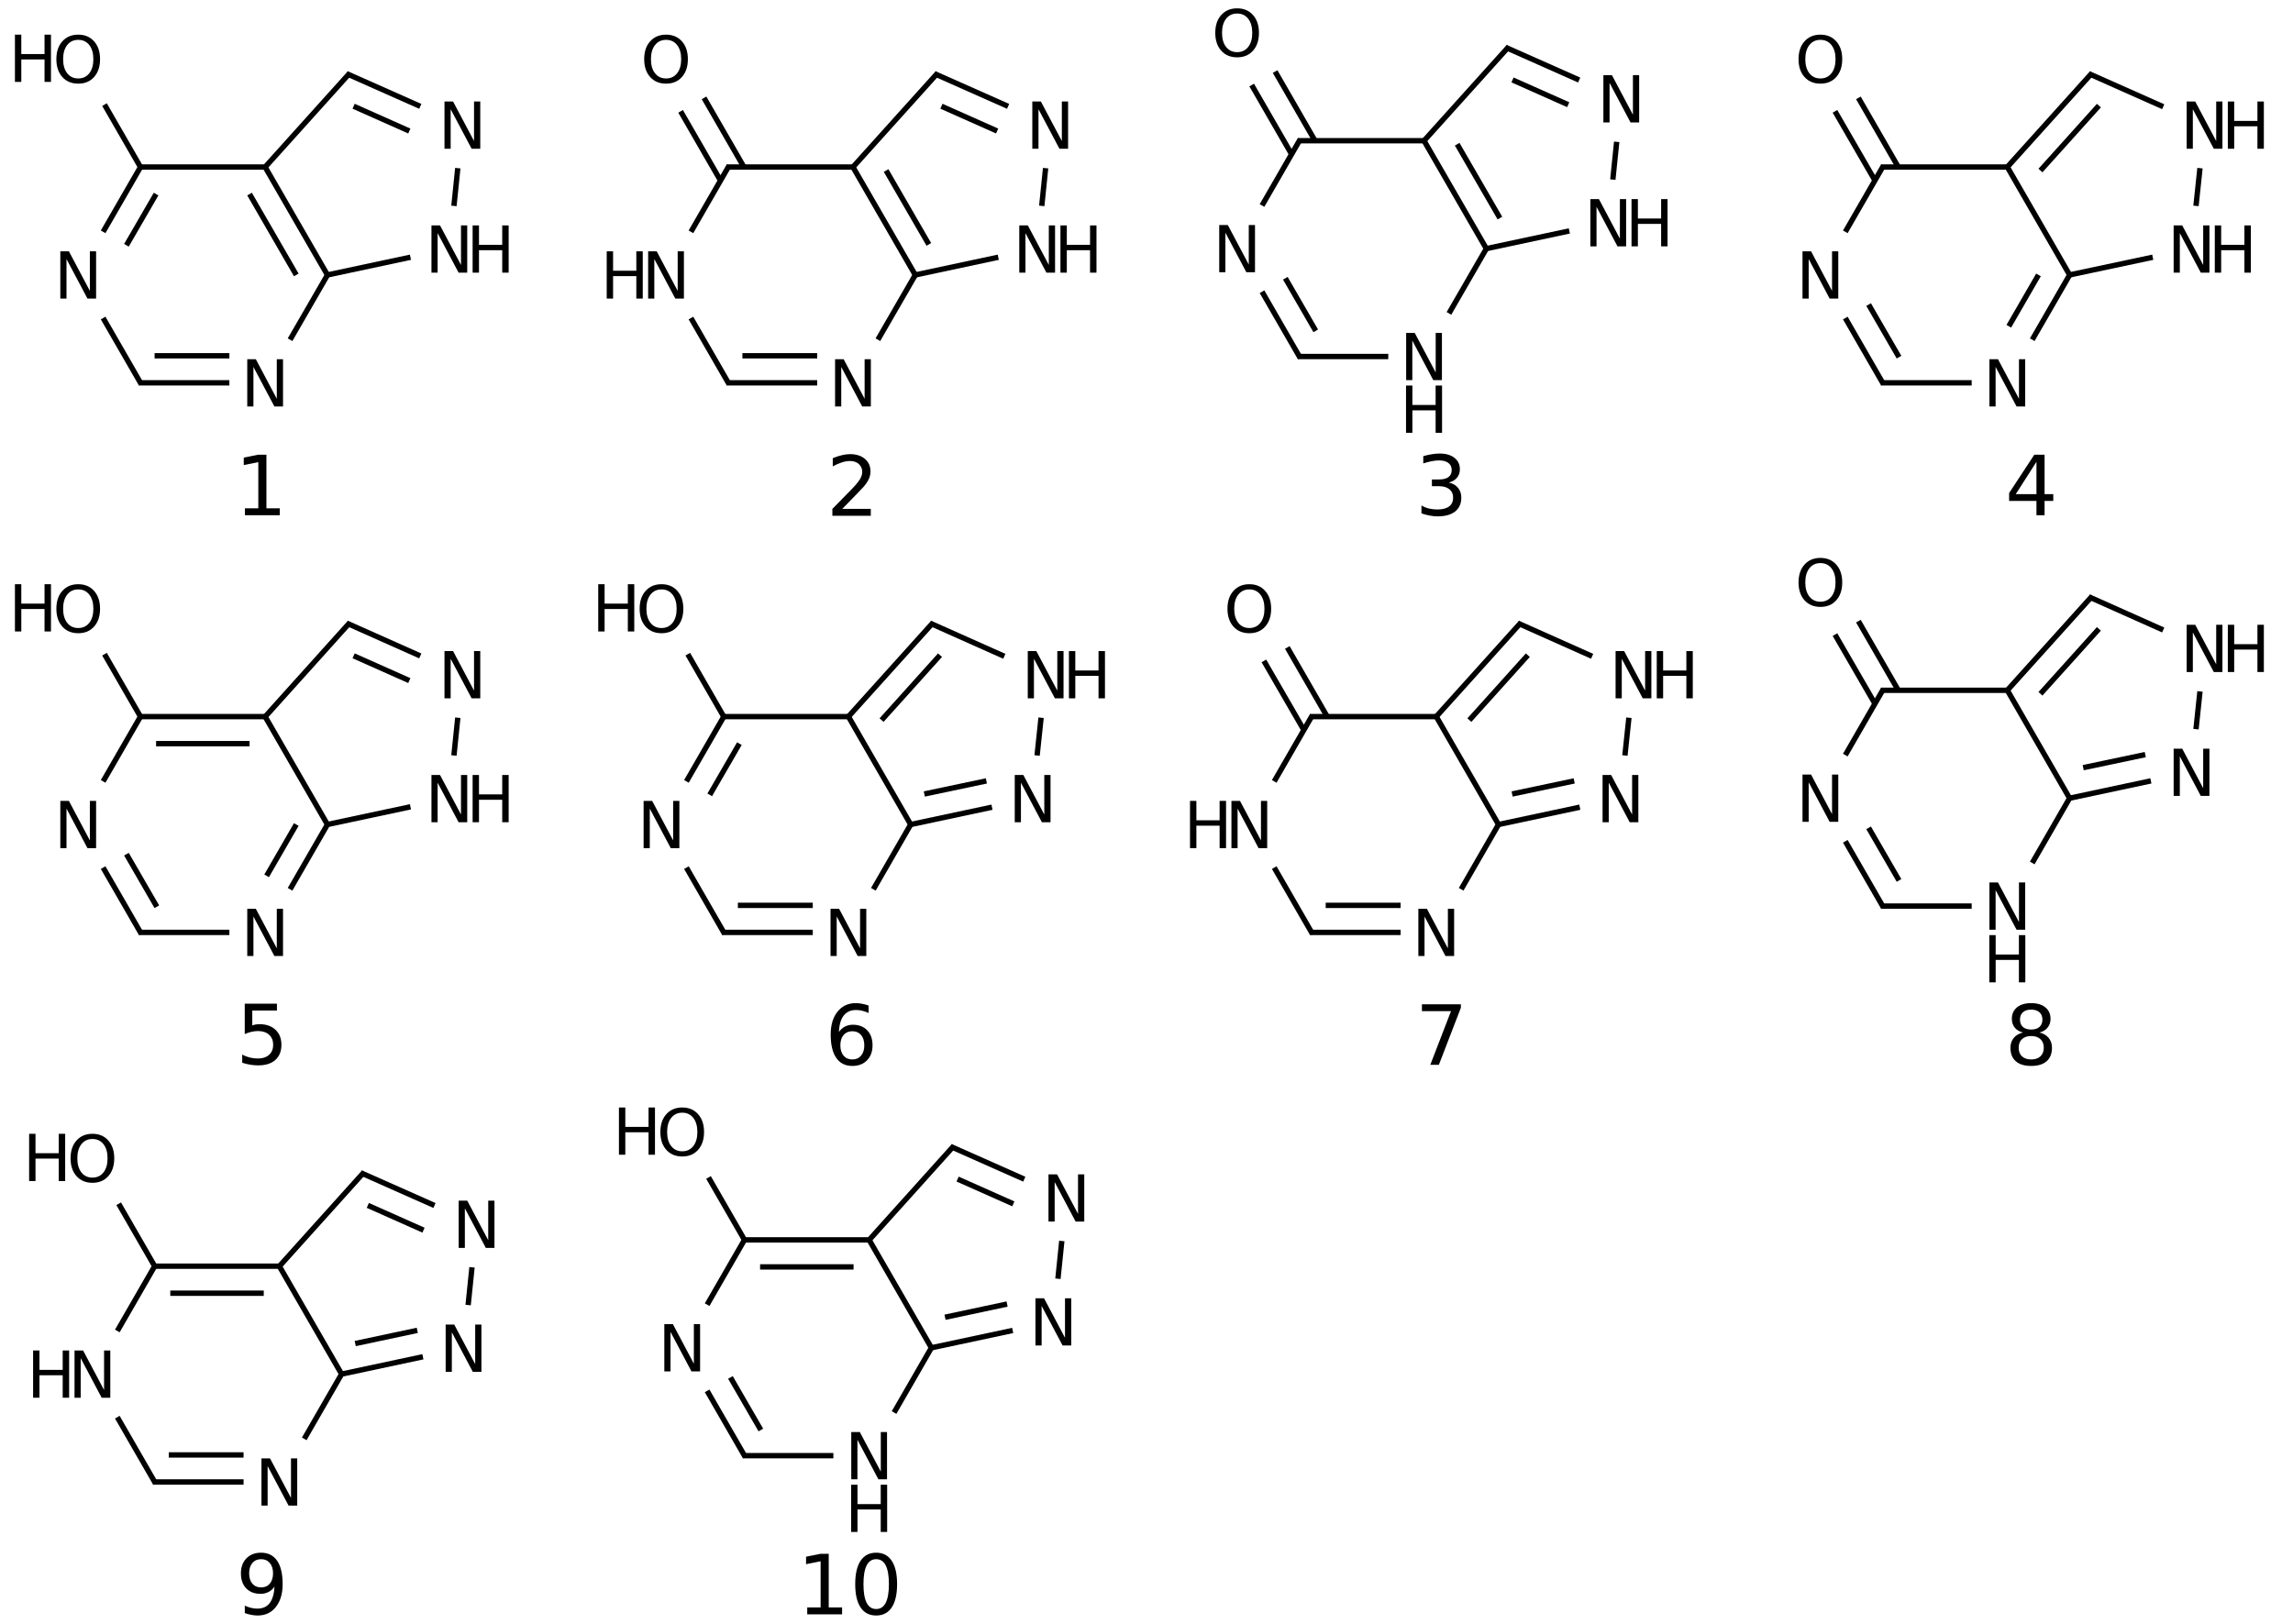 <?xml version="1.0" encoding="UTF-8"?>
<svg xmlns="http://www.w3.org/2000/svg" xmlns:xlink="http://www.w3.org/1999/xlink" width="552pt" height="391pt" viewBox="0 0 552 391" version="1.1">
<defs>
<g>
<symbol overflow="visible" id="glyph0-0">
<path style="stroke:none;" d="M 0.781 2.75 L 0.781 -11 L 8.578 -11 L 8.578 2.75 Z M 1.656 1.891 L 7.703 1.891 L 7.703 -10.125 L 1.656 -10.125 Z "/>
</symbol>
<symbol overflow="visible" id="glyph0-1">
<path style="stroke:none;" d="M 6.141 -10.328 C 5.023 -10.328 4.141 -9.91 3.484 -9.078 C 2.828 -8.242 2.5 -7.109 2.5 -5.672 C 2.5 -4.242 2.828 -3.113 3.484 -2.281 C 4.141 -1.445 5.023 -1.031 6.141 -1.031 C 7.254 -1.031 8.141 -1.445 8.797 -2.281 C 9.453 -3.113 9.781 -4.242 9.781 -5.672 C 9.781 -7.109 9.453 -8.242 8.797 -9.078 C 8.141 -9.91 7.254 -10.328 6.141 -10.328 Z M 6.141 -11.578 C 7.734 -11.578 9.004 -11.039 9.953 -9.969 C 10.91 -8.906 11.391 -7.473 11.391 -5.672 C 11.391 -3.879 10.91 -2.445 9.953 -1.375 C 9.004 -0.312 7.734 0.219 6.141 0.219 C 4.547 0.219 3.27 -0.312 2.312 -1.375 C 1.352 -2.445 0.875 -3.879 0.875 -5.672 C 0.875 -7.473 1.352 -8.906 2.312 -9.969 C 3.27 -11.039 4.547 -11.578 6.141 -11.578 Z "/>
</symbol>
<symbol overflow="visible" id="glyph0-2">
<path style="stroke:none;" d="M 1.531 -11.375 L 3.062 -11.375 L 3.062 -6.703 L 8.656 -6.703 L 8.656 -11.375 L 10.203 -11.375 L 10.203 0 L 8.656 0 L 8.656 -5.406 L 3.062 -5.406 L 3.062 0 L 1.531 0 Z "/>
</symbol>
<symbol overflow="visible" id="glyph0-3">
<path style="stroke:none;" d="M 1.531 -11.375 L 3.594 -11.375 L 8.641 -1.859 L 8.641 -11.375 L 10.141 -11.375 L 10.141 0 L 8.062 0 L 3.016 -9.516 L 3.016 0 L 1.531 0 Z "/>
</symbol>
<symbol overflow="visible" id="glyph1-0">
<path style="stroke:none;" d="M 1 3.531 L 1 -14.109 L 11 -14.109 L 11 3.531 Z M 2.125 2.422 L 9.891 2.422 L 9.891 -12.984 L 2.125 -12.984 Z "/>
</symbol>
<symbol overflow="visible" id="glyph1-1">
<path style="stroke:none;" d="M 2.484 -1.656 L 5.703 -1.656 L 5.703 -12.781 L 2.203 -12.078 L 2.203 -13.875 L 5.688 -14.578 L 7.656 -14.578 L 7.656 -1.656 L 10.875 -1.656 L 10.875 0 L 2.484 0 Z "/>
</symbol>
<symbol overflow="visible" id="glyph1-2">
<path style="stroke:none;" d="M 3.844 -1.656 L 10.719 -1.656 L 10.719 0 L 1.469 0 L 1.469 -1.656 C 2.219 -2.438 3.238 -3.477 4.531 -4.781 C 5.82 -6.082 6.633 -6.926 6.969 -7.312 C 7.594 -8.02 8.031 -8.617 8.281 -9.109 C 8.531 -9.598 8.656 -10.082 8.656 -10.562 C 8.656 -11.332 8.383 -11.961 7.844 -12.453 C 7.301 -12.941 6.594 -13.188 5.719 -13.188 C 5.102 -13.188 4.453 -13.078 3.766 -12.859 C 3.078 -12.648 2.344 -12.328 1.562 -11.891 L 1.562 -13.875 C 2.352 -14.195 3.094 -14.438 3.781 -14.594 C 4.477 -14.758 5.113 -14.844 5.688 -14.844 C 7.195 -14.844 8.398 -14.461 9.297 -13.703 C 10.191 -12.953 10.641 -11.945 10.641 -10.688 C 10.641 -10.082 10.523 -9.508 10.297 -8.969 C 10.078 -8.438 9.672 -7.805 9.078 -7.078 C 8.922 -6.891 8.406 -6.344 7.531 -5.438 C 6.656 -4.539 5.426 -3.281 3.844 -1.656 Z "/>
</symbol>
<symbol overflow="visible" id="glyph1-3">
<path style="stroke:none;" d="M 8.109 -7.859 C 9.055 -7.66 9.797 -7.238 10.328 -6.594 C 10.859 -5.957 11.125 -5.172 11.125 -4.234 C 11.125 -2.797 10.629 -1.68 9.641 -0.891 C 8.648 -0.109 7.242 0.281 5.422 0.281 C 4.805 0.281 4.176 0.219 3.531 0.094 C 2.883 -0.02 2.219 -0.195 1.531 -0.438 L 1.531 -2.344 C 2.07 -2.02 2.664 -1.773 3.312 -1.609 C 3.969 -1.453 4.648 -1.375 5.359 -1.375 C 6.598 -1.375 7.539 -1.617 8.188 -2.109 C 8.832 -2.598 9.156 -3.305 9.156 -4.234 C 9.156 -5.098 8.852 -5.77 8.25 -6.25 C 7.656 -6.738 6.82 -6.984 5.75 -6.984 L 4.047 -6.984 L 4.047 -8.609 L 5.828 -8.609 C 6.797 -8.609 7.535 -8.801 8.047 -9.188 C 8.555 -9.57 8.812 -10.129 8.812 -10.859 C 8.812 -11.609 8.547 -12.18 8.016 -12.578 C 7.492 -12.984 6.738 -13.188 5.75 -13.188 C 5.207 -13.188 4.625 -13.125 4 -13 C 3.383 -12.883 2.707 -12.707 1.969 -12.469 L 1.969 -14.219 C 2.719 -14.426 3.414 -14.582 4.062 -14.688 C 4.719 -14.789 5.336 -14.844 5.922 -14.844 C 7.422 -14.844 8.602 -14.5 9.469 -13.812 C 10.344 -13.133 10.781 -12.219 10.781 -11.062 C 10.781 -10.258 10.547 -9.578 10.078 -9.016 C 9.617 -8.461 8.961 -8.078 8.109 -7.859 Z "/>
</symbol>
<symbol overflow="visible" id="glyph1-4">
<path style="stroke:none;" d="M 7.562 -12.859 L 2.578 -5.078 L 7.562 -5.078 Z M 7.047 -14.578 L 9.516 -14.578 L 9.516 -5.078 L 11.609 -5.078 L 11.609 -3.438 L 9.516 -3.438 L 9.516 0 L 7.562 0 L 7.562 -3.438 L 0.984 -3.438 L 0.984 -5.344 Z "/>
</symbol>
<symbol overflow="visible" id="glyph1-5">
<path style="stroke:none;" d="M 2.156 -14.578 L 9.906 -14.578 L 9.906 -12.922 L 3.969 -12.922 L 3.969 -9.344 C 4.25 -9.445 4.531 -9.52 4.812 -9.562 C 5.102 -9.613 5.395 -9.641 5.688 -9.641 C 7.312 -9.641 8.598 -9.191 9.547 -8.297 C 10.504 -7.41 10.984 -6.203 10.984 -4.672 C 10.984 -3.109 10.492 -1.891 9.516 -1.016 C 8.535 -0.148 7.156 0.281 5.375 0.281 C 4.77 0.281 4.148 0.227 3.516 0.125 C 2.879 0.02 2.223 -0.133 1.547 -0.344 L 1.547 -2.328 C 2.129 -2.004 2.734 -1.766 3.359 -1.609 C 3.984 -1.453 4.645 -1.375 5.344 -1.375 C 6.469 -1.375 7.359 -1.672 8.016 -2.266 C 8.672 -2.859 9 -3.66 9 -4.672 C 9 -5.691 8.672 -6.5 8.016 -7.094 C 7.359 -7.688 6.469 -7.984 5.344 -7.984 C 4.812 -7.984 4.285 -7.922 3.766 -7.797 C 3.242 -7.68 2.707 -7.5 2.156 -7.25 Z "/>
</symbol>
<symbol overflow="visible" id="glyph1-6">
<path style="stroke:none;" d="M 6.609 -8.078 C 5.723 -8.078 5.02 -7.773 4.5 -7.172 C 3.977 -6.566 3.719 -5.734 3.719 -4.672 C 3.719 -3.629 3.977 -2.801 4.5 -2.188 C 5.02 -1.582 5.723 -1.281 6.609 -1.281 C 7.492 -1.281 8.191 -1.582 8.703 -2.188 C 9.223 -2.801 9.484 -3.629 9.484 -4.672 C 9.484 -5.734 9.223 -6.566 8.703 -7.172 C 8.191 -7.773 7.492 -8.078 6.609 -8.078 Z M 10.516 -14.266 L 10.516 -12.469 C 10.023 -12.695 9.523 -12.875 9.016 -13 C 8.516 -13.125 8.016 -13.188 7.516 -13.188 C 6.211 -13.188 5.219 -12.742 4.531 -11.859 C 3.844 -10.984 3.453 -9.656 3.359 -7.875 C 3.742 -8.445 4.223 -8.883 4.797 -9.188 C 5.379 -9.488 6.02 -9.641 6.719 -9.641 C 8.188 -9.641 9.344 -9.191 10.188 -8.297 C 11.039 -7.41 11.469 -6.203 11.469 -4.672 C 11.469 -3.18 11.023 -1.984 10.141 -1.078 C 9.254 -0.172 8.078 0.281 6.609 0.281 C 4.922 0.281 3.629 -0.363 2.734 -1.656 C 1.836 -2.945 1.391 -4.82 1.391 -7.281 C 1.391 -9.582 1.938 -11.414 3.031 -12.781 C 4.125 -14.156 5.594 -14.844 7.438 -14.844 C 7.938 -14.844 8.438 -14.789 8.938 -14.688 C 9.445 -14.594 9.973 -14.453 10.516 -14.266 Z "/>
</symbol>
<symbol overflow="visible" id="glyph1-7">
<path style="stroke:none;" d="M 1.641 -14.578 L 11.016 -14.578 L 11.016 -13.734 L 5.719 0 L 3.656 0 L 8.641 -12.922 L 1.641 -12.922 Z "/>
</symbol>
<symbol overflow="visible" id="glyph1-8">
<path style="stroke:none;" d="M 6.359 -6.922 C 5.422 -6.922 4.68 -6.672 4.141 -6.172 C 3.609 -5.672 3.344 -4.984 3.344 -4.109 C 3.344 -3.223 3.609 -2.531 4.141 -2.031 C 4.68 -1.531 5.422 -1.281 6.359 -1.281 C 7.297 -1.281 8.035 -1.531 8.578 -2.031 C 9.117 -2.539 9.391 -3.234 9.391 -4.109 C 9.391 -4.984 9.117 -5.672 8.578 -6.172 C 8.047 -6.672 7.305 -6.922 6.359 -6.922 Z M 4.391 -7.766 C 3.535 -7.973 2.875 -8.363 2.406 -8.938 C 1.938 -9.52 1.703 -10.227 1.703 -11.062 C 1.703 -12.227 2.113 -13.148 2.938 -13.828 C 3.77 -14.504 4.91 -14.844 6.359 -14.844 C 7.805 -14.844 8.941 -14.504 9.766 -13.828 C 10.598 -13.148 11.016 -12.227 11.016 -11.062 C 11.016 -10.227 10.773 -9.52 10.297 -8.938 C 9.828 -8.363 9.176 -7.973 8.344 -7.766 C 9.289 -7.547 10.031 -7.113 10.562 -6.469 C 11.094 -5.82 11.359 -5.035 11.359 -4.109 C 11.359 -2.691 10.926 -1.602 10.062 -0.844 C 9.195 -0.094 7.961 0.281 6.359 0.281 C 4.754 0.281 3.52 -0.094 2.656 -0.844 C 1.789 -1.602 1.359 -2.691 1.359 -4.109 C 1.359 -5.035 1.625 -5.82 2.156 -6.469 C 2.688 -7.113 3.43 -7.547 4.391 -7.766 Z M 3.656 -10.875 C 3.656 -10.125 3.891 -9.535 4.359 -9.109 C 4.836 -8.691 5.504 -8.484 6.359 -8.484 C 7.203 -8.484 7.863 -8.691 8.344 -9.109 C 8.82 -9.535 9.062 -10.125 9.062 -10.875 C 9.062 -11.633 8.82 -12.223 8.344 -12.641 C 7.863 -13.066 7.203 -13.281 6.359 -13.281 C 5.504 -13.281 4.836 -13.066 4.359 -12.641 C 3.891 -12.223 3.656 -11.633 3.656 -10.875 Z "/>
</symbol>
<symbol overflow="visible" id="glyph1-9">
<path style="stroke:none;" d="M 2.203 -0.297 L 2.203 -2.094 C 2.691 -1.863 3.191 -1.688 3.703 -1.562 C 4.211 -1.438 4.711 -1.375 5.203 -1.375 C 6.504 -1.375 7.492 -1.812 8.172 -2.688 C 8.859 -3.562 9.254 -4.895 9.359 -6.688 C 8.984 -6.125 8.504 -5.691 7.922 -5.391 C 7.336 -5.086 6.695 -4.938 6 -4.938 C 4.539 -4.938 3.383 -5.379 2.531 -6.266 C 1.688 -7.148 1.266 -8.359 1.266 -9.891 C 1.266 -11.379 1.707 -12.578 2.594 -13.484 C 3.477 -14.391 4.656 -14.844 6.125 -14.844 C 7.812 -14.844 9.098 -14.195 9.984 -12.906 C 10.867 -11.613 11.312 -9.738 11.312 -7.281 C 11.312 -4.977 10.766 -3.141 9.672 -1.766 C 8.586 -0.398 7.125 0.281 5.281 0.281 C 4.789 0.281 4.289 0.227 3.781 0.125 C 3.27 0.031 2.742 -0.109 2.203 -0.297 Z M 6.125 -6.484 C 7.008 -6.484 7.707 -6.785 8.219 -7.391 C 8.738 -7.992 9 -8.828 9 -9.891 C 9 -10.93 8.738 -11.754 8.219 -12.359 C 7.707 -12.973 7.008 -13.281 6.125 -13.281 C 5.238 -13.281 4.535 -12.973 4.016 -12.359 C 3.504 -11.754 3.25 -10.93 3.25 -9.891 C 3.25 -8.828 3.504 -7.992 4.016 -7.391 C 4.535 -6.785 5.238 -6.484 6.125 -6.484 Z "/>
</symbol>
<symbol overflow="visible" id="glyph1-10">
<path style="stroke:none;" d="M 6.359 -13.281 C 5.336 -13.281 4.57 -12.781 4.062 -11.781 C 3.551 -10.781 3.297 -9.281 3.297 -7.281 C 3.297 -5.281 3.551 -3.781 4.062 -2.781 C 4.57 -1.781 5.336 -1.281 6.359 -1.281 C 7.379 -1.281 8.145 -1.781 8.656 -2.781 C 9.164 -3.781 9.422 -5.281 9.422 -7.281 C 9.422 -9.281 9.164 -10.781 8.656 -11.781 C 8.145 -12.781 7.379 -13.281 6.359 -13.281 Z M 6.359 -14.844 C 7.992 -14.844 9.238 -14.195 10.094 -12.906 C 10.957 -11.613 11.391 -9.738 11.391 -7.281 C 11.391 -4.82 10.957 -2.945 10.094 -1.656 C 9.238 -0.363 7.992 0.281 6.359 0.281 C 4.723 0.281 3.473 -0.363 2.609 -1.656 C 1.742 -2.945 1.312 -4.82 1.312 -7.281 C 1.312 -9.738 1.742 -11.613 2.609 -12.906 C 3.473 -14.195 4.723 -14.844 6.359 -14.844 Z "/>
</symbol>
</g>
</defs>
<g id="surface489">
<g style="fill:rgb(0%,0%,0%);fill-opacity:1;">
  <use xlink:href="#glyph0-1" x="12.695" y="19.922"/>
</g>
<g style="fill:rgb(0%,0%,0%);fill-opacity:1;">
  <use xlink:href="#glyph0-2" x="2.066" y="19.719"/>
</g>
<g style="fill:rgb(0%,0%,0%);fill-opacity:1;">
  <use xlink:href="#glyph0-3" x="105.473" y="35.816"/>
</g>
<g style="fill:rgb(0%,0%,0%);fill-opacity:1;">
  <use xlink:href="#glyph0-3" x="102.336" y="65.652"/>
</g>
<g style="fill:rgb(0%,0%,0%);fill-opacity:1;">
  <use xlink:href="#glyph0-2" x="112.246" y="65.652"/>
</g>
<g style="fill:rgb(0%,0%,0%);fill-opacity:1;">
  <use xlink:href="#glyph0-3" x="57.992" y="97.871"/>
</g>
<g style="fill:rgb(0%,0%,0%);fill-opacity:1;">
  <use xlink:href="#glyph0-3" x="12.992" y="71.891"/>
</g>
<path style="fill:none;stroke-width:0.043;stroke-linecap:butt;stroke-linejoin:miter;stroke:rgb(0%,0%,0%);stroke-opacity:1;stroke-miterlimit:10;" d="M 0.211 0.365 L 0.506 0.877 " transform="matrix(30,0,0,30,18.826,14.239)"/>
<path style="fill:none;stroke-width:0.043;stroke-linecap:butt;stroke-linejoin:miter;stroke:rgb(0%,0%,0%);stroke-opacity:1;stroke-miterlimit:10;" d="M 0.487 0.866 L 1.51 0.866 " transform="matrix(30,0,0,30,18.826,14.239)"/>
<path style="fill:none;stroke-width:0.043;stroke-linecap:butt;stroke-linejoin:miter;stroke:rgb(0%,0%,0%);stroke-opacity:1;stroke-miterlimit:10;" d="M 1.494 0.873 L 2.18 0.111 " transform="matrix(30,0,0,30,18.826,14.239)"/>
<path style="fill:none;stroke-width:0.043;stroke-linecap:butt;stroke-linejoin:miter;stroke:rgb(0%,0%,0%);stroke-opacity:1;stroke-miterlimit:10;" d="M 2.155 0.117 L 2.745 0.379 " transform="matrix(30,0,0,30,18.826,14.239)"/>
<path style="fill:none;stroke-width:0.043;stroke-linecap:butt;stroke-linejoin:miter;stroke:rgb(0%,0%,0%);stroke-opacity:1;stroke-miterlimit:10;" d="M 2.21 0.378 L 2.657 0.577 " transform="matrix(30,0,0,30,18.826,14.239)"/>
<path style="fill:none;stroke-width:0.043;stroke-linecap:butt;stroke-linejoin:miter;stroke:rgb(0%,0%,0%);stroke-opacity:1;stroke-miterlimit:10;" d="M 3.046 0.875 L 3.015 1.178 " transform="matrix(30,0,0,30,18.826,14.239)"/>
<path style="fill:none;stroke-width:0.043;stroke-linecap:butt;stroke-linejoin:miter;stroke:rgb(0%,0%,0%);stroke-opacity:1;stroke-miterlimit:10;" d="M 2.666 1.59 L 1.991 1.734 " transform="matrix(30,0,0,30,18.826,14.239)"/>
<path style="fill:none;stroke-width:0.043;stroke-linecap:butt;stroke-linejoin:miter;stroke:rgb(0%,0%,0%);stroke-opacity:1;stroke-miterlimit:10;" d="M 2 1.732 L 1.5 0.866 " transform="matrix(30,0,0,30,18.826,14.239)"/>
<path style="fill:none;stroke-width:0.043;stroke-linecap:butt;stroke-linejoin:miter;stroke:rgb(0%,0%,0%);stroke-opacity:1;stroke-miterlimit:10;" d="M 1.75 1.732 L 1.375 1.083 " transform="matrix(30,0,0,30,18.826,14.239)"/>
<path style="fill:none;stroke-width:0.043;stroke-linecap:butt;stroke-linejoin:miter;stroke:rgb(0%,0%,0%);stroke-opacity:1;stroke-miterlimit:10;" d="M 2.005 1.724 L 1.7 2.252 " transform="matrix(30,0,0,30,18.826,14.239)"/>
<path style="fill:none;stroke-width:0.043;stroke-linecap:butt;stroke-linejoin:miter;stroke:rgb(0%,0%,0%);stroke-opacity:1;stroke-miterlimit:10;" d="M 1.213 2.598 L 0.487 2.598 " transform="matrix(30,0,0,30,18.826,14.239)"/>
<path style="fill:none;stroke-width:0.043;stroke-linecap:butt;stroke-linejoin:miter;stroke:rgb(0%,0%,0%);stroke-opacity:1;stroke-miterlimit:10;" d="M 1.213 2.381 L 0.613 2.381 " transform="matrix(30,0,0,30,18.826,14.239)"/>
<path style="fill:none;stroke-width:0.043;stroke-linecap:butt;stroke-linejoin:miter;stroke:rgb(0%,0%,0%);stroke-opacity:1;stroke-miterlimit:10;" d="M 0.506 2.609 L 0.2 2.078 " transform="matrix(30,0,0,30,18.826,14.239)"/>
<path style="fill:none;stroke-width:0.043;stroke-linecap:butt;stroke-linejoin:miter;stroke:rgb(0%,0%,0%);stroke-opacity:1;stroke-miterlimit:10;" d="M 0.2 1.386 L 0.5 0.866 " transform="matrix(30,0,0,30,18.826,14.239)"/>
<path style="fill:none;stroke-width:0.043;stroke-linecap:butt;stroke-linejoin:miter;stroke:rgb(0%,0%,0%);stroke-opacity:1;stroke-miterlimit:10;" d="M 0.387 1.494 L 0.625 1.083 " transform="matrix(30,0,0,30,18.826,14.239)"/>
<g style="fill:rgb(0%,0%,0%);fill-opacity:1;">
  <use xlink:href="#glyph1-1" x="56.48" y="124.059"/>
</g>
<g style="fill:rgb(0%,0%,0%);fill-opacity:1;">
  <use xlink:href="#glyph0-1" x="154.203" y="19.922"/>
</g>
<g style="fill:rgb(0%,0%,0%);fill-opacity:1;">
  <use xlink:href="#glyph0-3" x="246.98" y="35.816"/>
</g>
<g style="fill:rgb(0%,0%,0%);fill-opacity:1;">
  <use xlink:href="#glyph0-3" x="243.844" y="65.652"/>
</g>
<g style="fill:rgb(0%,0%,0%);fill-opacity:1;">
  <use xlink:href="#glyph0-2" x="253.754" y="65.652"/>
</g>
<g style="fill:rgb(0%,0%,0%);fill-opacity:1;">
  <use xlink:href="#glyph0-3" x="199.5" y="97.871"/>
</g>
<g style="fill:rgb(0%,0%,0%);fill-opacity:1;">
  <use xlink:href="#glyph0-3" x="154.5" y="71.891"/>
</g>
<g style="fill:rgb(0%,0%,0%);fill-opacity:1;">
  <use xlink:href="#glyph0-2" x="144.527" y="71.891"/>
</g>
<path style="fill:none;stroke-width:0.043;stroke-linecap:butt;stroke-linejoin:miter;stroke:rgb(0%,0%,0%);stroke-opacity:1;stroke-miterlimit:10;" d="M 0.117 0.419 L 0.437 0.974 " transform="matrix(30,0,0,30,160.334,14.239)"/>
<path style="fill:none;stroke-width:0.043;stroke-linecap:butt;stroke-linejoin:miter;stroke:rgb(0%,0%,0%);stroke-opacity:1;stroke-miterlimit:10;" d="M 0.305 0.311 L 0.625 0.866 " transform="matrix(30,0,0,30,160.334,14.239)"/>
<path style="fill:none;stroke-width:0.043;stroke-linecap:butt;stroke-linejoin:miter;stroke:rgb(0%,0%,0%);stroke-opacity:1;stroke-miterlimit:10;" d="M 0.487 0.866 L 1.51 0.866 " transform="matrix(30,0,0,30,160.334,14.239)"/>
<path style="fill:none;stroke-width:0.043;stroke-linecap:butt;stroke-linejoin:miter;stroke:rgb(0%,0%,0%);stroke-opacity:1;stroke-miterlimit:10;" d="M 1.494 0.873 L 2.18 0.111 " transform="matrix(30,0,0,30,160.334,14.239)"/>
<path style="fill:none;stroke-width:0.043;stroke-linecap:butt;stroke-linejoin:miter;stroke:rgb(0%,0%,0%);stroke-opacity:1;stroke-miterlimit:10;" d="M 2.155 0.117 L 2.745 0.379 " transform="matrix(30,0,0,30,160.334,14.239)"/>
<path style="fill:none;stroke-width:0.043;stroke-linecap:butt;stroke-linejoin:miter;stroke:rgb(0%,0%,0%);stroke-opacity:1;stroke-miterlimit:10;" d="M 2.21 0.378 L 2.657 0.577 " transform="matrix(30,0,0,30,160.334,14.239)"/>
<path style="fill:none;stroke-width:0.043;stroke-linecap:butt;stroke-linejoin:miter;stroke:rgb(0%,0%,0%);stroke-opacity:1;stroke-miterlimit:10;" d="M 3.046 0.875 L 3.015 1.178 " transform="matrix(30,0,0,30,160.334,14.239)"/>
<path style="fill:none;stroke-width:0.043;stroke-linecap:butt;stroke-linejoin:miter;stroke:rgb(0%,0%,0%);stroke-opacity:1;stroke-miterlimit:10;" d="M 2.666 1.59 L 1.991 1.734 " transform="matrix(30,0,0,30,160.334,14.239)"/>
<path style="fill:none;stroke-width:0.043;stroke-linecap:butt;stroke-linejoin:miter;stroke:rgb(0%,0%,0%);stroke-opacity:1;stroke-miterlimit:10;" d="M 2 1.732 L 1.5 0.866 " transform="matrix(30,0,0,30,160.334,14.239)"/>
<path style="fill:none;stroke-width:0.043;stroke-linecap:butt;stroke-linejoin:miter;stroke:rgb(0%,0%,0%);stroke-opacity:1;stroke-miterlimit:10;" d="M 2.109 1.487 L 1.766 0.894 " transform="matrix(30,0,0,30,160.334,14.239)"/>
<path style="fill:none;stroke-width:0.043;stroke-linecap:butt;stroke-linejoin:miter;stroke:rgb(0%,0%,0%);stroke-opacity:1;stroke-miterlimit:10;" d="M 2.005 1.724 L 1.7 2.252 " transform="matrix(30,0,0,30,160.334,14.239)"/>
<path style="fill:none;stroke-width:0.043;stroke-linecap:butt;stroke-linejoin:miter;stroke:rgb(0%,0%,0%);stroke-opacity:1;stroke-miterlimit:10;" d="M 1.213 2.598 L 0.487 2.598 " transform="matrix(30,0,0,30,160.334,14.239)"/>
<path style="fill:none;stroke-width:0.043;stroke-linecap:butt;stroke-linejoin:miter;stroke:rgb(0%,0%,0%);stroke-opacity:1;stroke-miterlimit:10;" d="M 1.213 2.381 L 0.613 2.381 " transform="matrix(30,0,0,30,160.334,14.239)"/>
<path style="fill:none;stroke-width:0.043;stroke-linecap:butt;stroke-linejoin:miter;stroke:rgb(0%,0%,0%);stroke-opacity:1;stroke-miterlimit:10;" d="M 0.506 2.609 L 0.2 2.078 " transform="matrix(30,0,0,30,160.334,14.239)"/>
<path style="fill:none;stroke-width:0.043;stroke-linecap:butt;stroke-linejoin:miter;stroke:rgb(0%,0%,0%);stroke-opacity:1;stroke-miterlimit:10;" d="M 0.2 1.386 L 0.506 0.855 " transform="matrix(30,0,0,30,160.334,14.239)"/>
<g style="fill:rgb(0%,0%,0%);fill-opacity:1;">
  <use xlink:href="#glyph1-2" x="198.91" y="124.191"/>
</g>
<g style="fill:rgb(0%,0%,0%);fill-opacity:1;">
  <use xlink:href="#glyph0-1" x="291.68" y="13.586"/>
</g>
<g style="fill:rgb(0%,0%,0%);fill-opacity:1;">
  <use xlink:href="#glyph0-3" x="384.457" y="29.48"/>
</g>
<g style="fill:rgb(0%,0%,0%);fill-opacity:1;">
  <use xlink:href="#glyph0-3" x="381.32" y="59.316"/>
</g>
<g style="fill:rgb(0%,0%,0%);fill-opacity:1;">
  <use xlink:href="#glyph0-2" x="391.23" y="59.316"/>
</g>
<g style="fill:rgb(0%,0%,0%);fill-opacity:1;">
  <use xlink:href="#glyph0-3" x="336.977" y="91.535"/>
</g>
<g style="fill:rgb(0%,0%,0%);fill-opacity:1;">
  <use xlink:href="#glyph0-2" x="336.945" y="104.211"/>
</g>
<g style="fill:rgb(0%,0%,0%);fill-opacity:1;">
  <use xlink:href="#glyph0-3" x="291.977" y="65.555"/>
</g>
<path style="fill:none;stroke-width:0.043;stroke-linecap:butt;stroke-linejoin:miter;stroke:rgb(0%,0%,0%);stroke-opacity:1;stroke-miterlimit:10;" d="M 0.117 0.419 L 0.437 0.974 " transform="matrix(30,0,0,30,297.811,7.903)"/>
<path style="fill:none;stroke-width:0.043;stroke-linecap:butt;stroke-linejoin:miter;stroke:rgb(0%,0%,0%);stroke-opacity:1;stroke-miterlimit:10;" d="M 0.305 0.311 L 0.625 0.866 " transform="matrix(30,0,0,30,297.811,7.903)"/>
<path style="fill:none;stroke-width:0.043;stroke-linecap:butt;stroke-linejoin:miter;stroke:rgb(0%,0%,0%);stroke-opacity:1;stroke-miterlimit:10;" d="M 0.487 0.866 L 1.51 0.866 " transform="matrix(30,0,0,30,297.811,7.903)"/>
<path style="fill:none;stroke-width:0.043;stroke-linecap:butt;stroke-linejoin:miter;stroke:rgb(0%,0%,0%);stroke-opacity:1;stroke-miterlimit:10;" d="M 1.494 0.873 L 2.18 0.111 " transform="matrix(30,0,0,30,297.811,7.903)"/>
<path style="fill:none;stroke-width:0.043;stroke-linecap:butt;stroke-linejoin:miter;stroke:rgb(0%,0%,0%);stroke-opacity:1;stroke-miterlimit:10;" d="M 2.155 0.117 L 2.745 0.379 " transform="matrix(30,0,0,30,297.811,7.903)"/>
<path style="fill:none;stroke-width:0.043;stroke-linecap:butt;stroke-linejoin:miter;stroke:rgb(0%,0%,0%);stroke-opacity:1;stroke-miterlimit:10;" d="M 2.21 0.378 L 2.657 0.577 " transform="matrix(30,0,0,30,297.811,7.903)"/>
<path style="fill:none;stroke-width:0.043;stroke-linecap:butt;stroke-linejoin:miter;stroke:rgb(0%,0%,0%);stroke-opacity:1;stroke-miterlimit:10;" d="M 3.046 0.875 L 3.015 1.178 " transform="matrix(30,0,0,30,297.811,7.903)"/>
<path style="fill:none;stroke-width:0.043;stroke-linecap:butt;stroke-linejoin:miter;stroke:rgb(0%,0%,0%);stroke-opacity:1;stroke-miterlimit:10;" d="M 2.666 1.59 L 1.991 1.734 " transform="matrix(30,0,0,30,297.811,7.903)"/>
<path style="fill:none;stroke-width:0.043;stroke-linecap:butt;stroke-linejoin:miter;stroke:rgb(0%,0%,0%);stroke-opacity:1;stroke-miterlimit:10;" d="M 2 1.732 L 1.5 0.866 " transform="matrix(30,0,0,30,297.811,7.903)"/>
<path style="fill:none;stroke-width:0.043;stroke-linecap:butt;stroke-linejoin:miter;stroke:rgb(0%,0%,0%);stroke-opacity:1;stroke-miterlimit:10;" d="M 2.109 1.487 L 1.766 0.894 " transform="matrix(30,0,0,30,297.811,7.903)"/>
<path style="fill:none;stroke-width:0.043;stroke-linecap:butt;stroke-linejoin:miter;stroke:rgb(0%,0%,0%);stroke-opacity:1;stroke-miterlimit:10;" d="M 2.005 1.724 L 1.7 2.252 " transform="matrix(30,0,0,30,297.811,7.903)"/>
<path style="fill:none;stroke-width:0.043;stroke-linecap:butt;stroke-linejoin:miter;stroke:rgb(0%,0%,0%);stroke-opacity:1;stroke-miterlimit:10;" d="M 1.213 2.598 L 0.487 2.598 " transform="matrix(30,0,0,30,297.811,7.903)"/>
<path style="fill:none;stroke-width:0.043;stroke-linecap:butt;stroke-linejoin:miter;stroke:rgb(0%,0%,0%);stroke-opacity:1;stroke-miterlimit:10;" d="M 0.506 2.609 L 0.2 2.078 " transform="matrix(30,0,0,30,297.811,7.903)"/>
<path style="fill:none;stroke-width:0.043;stroke-linecap:butt;stroke-linejoin:miter;stroke:rgb(0%,0%,0%);stroke-opacity:1;stroke-miterlimit:10;" d="M 0.631 2.392 L 0.387 1.97 " transform="matrix(30,0,0,30,297.811,7.903)"/>
<path style="fill:none;stroke-width:0.043;stroke-linecap:butt;stroke-linejoin:miter;stroke:rgb(0%,0%,0%);stroke-opacity:1;stroke-miterlimit:10;" d="M 0.2 1.386 L 0.506 0.855 " transform="matrix(30,0,0,30,297.811,7.903)"/>
<g style="fill:rgb(0%,0%,0%);fill-opacity:1;">
  <use xlink:href="#glyph1-3" x="340.66" y="124.051"/>
</g>
<g style="fill:rgb(0%,0%,0%);fill-opacity:1;">
  <use xlink:href="#glyph0-1" x="432.094" y="19.922"/>
</g>
<g style="fill:rgb(0%,0%,0%);fill-opacity:1;">
  <use xlink:href="#glyph0-3" x="524.871" y="35.816"/>
</g>
<g style="fill:rgb(0%,0%,0%);fill-opacity:1;">
  <use xlink:href="#glyph0-2" x="534.781" y="35.816"/>
</g>
<g style="fill:rgb(0%,0%,0%);fill-opacity:1;">
  <use xlink:href="#glyph0-3" x="521.738" y="65.652"/>
</g>
<g style="fill:rgb(0%,0%,0%);fill-opacity:1;">
  <use xlink:href="#glyph0-2" x="531.645" y="65.652"/>
</g>
<g style="fill:rgb(0%,0%,0%);fill-opacity:1;">
  <use xlink:href="#glyph0-3" x="477.391" y="97.871"/>
</g>
<g style="fill:rgb(0%,0%,0%);fill-opacity:1;">
  <use xlink:href="#glyph0-3" x="432.391" y="71.891"/>
</g>
<path style="fill:none;stroke-width:0.043;stroke-linecap:butt;stroke-linejoin:miter;stroke:rgb(0%,0%,0%);stroke-opacity:1;stroke-miterlimit:10;" d="M 0.117 0.419 L 0.438 0.974 " transform="matrix(30,0,0,30,438.227,14.239)"/>
<path style="fill:none;stroke-width:0.043;stroke-linecap:butt;stroke-linejoin:miter;stroke:rgb(0%,0%,0%);stroke-opacity:1;stroke-miterlimit:10;" d="M 0.305 0.311 L 0.625 0.866 " transform="matrix(30,0,0,30,438.227,14.239)"/>
<path style="fill:none;stroke-width:0.043;stroke-linecap:butt;stroke-linejoin:miter;stroke:rgb(0%,0%,0%);stroke-opacity:1;stroke-miterlimit:10;" d="M 0.487 0.866 L 1.512 0.866 " transform="matrix(30,0,0,30,438.227,14.239)"/>
<path style="fill:none;stroke-width:0.043;stroke-linecap:butt;stroke-linejoin:miter;stroke:rgb(0%,0%,0%);stroke-opacity:1;stroke-miterlimit:10;" d="M 1.5 0.866 L 2.18 0.111 " transform="matrix(30,0,0,30,438.227,14.239)"/>
<path style="fill:none;stroke-width:0.043;stroke-linecap:butt;stroke-linejoin:miter;stroke:rgb(0%,0%,0%);stroke-opacity:1;stroke-miterlimit:10;" d="M 1.766 0.894 L 2.235 0.373 " transform="matrix(30,0,0,30,438.227,14.239)"/>
<path style="fill:none;stroke-width:0.043;stroke-linecap:butt;stroke-linejoin:miter;stroke:rgb(0%,0%,0%);stroke-opacity:1;stroke-miterlimit:10;" d="M 2.155 0.117 L 2.751 0.382 " transform="matrix(30,0,0,30,438.227,14.239)"/>
<path style="fill:none;stroke-width:0.043;stroke-linecap:butt;stroke-linejoin:miter;stroke:rgb(0%,0%,0%);stroke-opacity:1;stroke-miterlimit:10;" d="M 3.046 0.875 L 3.014 1.178 " transform="matrix(30,0,0,30,438.227,14.239)"/>
<path style="fill:none;stroke-width:0.043;stroke-linecap:butt;stroke-linejoin:miter;stroke:rgb(0%,0%,0%);stroke-opacity:1;stroke-miterlimit:10;" d="M 2.667 1.59 L 1.985 1.735 " transform="matrix(30,0,0,30,438.227,14.239)"/>
<path style="fill:none;stroke-width:0.043;stroke-linecap:butt;stroke-linejoin:miter;stroke:rgb(0%,0%,0%);stroke-opacity:1;stroke-miterlimit:10;" d="M 2.008 1.746 L 1.494 0.855 " transform="matrix(30,0,0,30,438.227,14.239)"/>
<path style="fill:none;stroke-width:0.043;stroke-linecap:butt;stroke-linejoin:miter;stroke:rgb(0%,0%,0%);stroke-opacity:1;stroke-miterlimit:10;" d="M 2 1.732 L 1.7 2.252 " transform="matrix(30,0,0,30,438.227,14.239)"/>
<path style="fill:none;stroke-width:0.043;stroke-linecap:butt;stroke-linejoin:miter;stroke:rgb(0%,0%,0%);stroke-opacity:1;stroke-miterlimit:10;" d="M 1.75 1.732 L 1.512 2.144 " transform="matrix(30,0,0,30,438.227,14.239)"/>
<path style="fill:none;stroke-width:0.043;stroke-linecap:butt;stroke-linejoin:miter;stroke:rgb(0%,0%,0%);stroke-opacity:1;stroke-miterlimit:10;" d="M 1.214 2.598 L 0.487 2.598 " transform="matrix(30,0,0,30,438.227,14.239)"/>
<path style="fill:none;stroke-width:0.043;stroke-linecap:butt;stroke-linejoin:miter;stroke:rgb(0%,0%,0%);stroke-opacity:1;stroke-miterlimit:10;" d="M 0.506 2.609 L 0.2 2.078 " transform="matrix(30,0,0,30,438.227,14.239)"/>
<path style="fill:none;stroke-width:0.043;stroke-linecap:butt;stroke-linejoin:miter;stroke:rgb(0%,0%,0%);stroke-opacity:1;stroke-miterlimit:10;" d="M 0.631 2.392 L 0.387 1.97 " transform="matrix(30,0,0,30,438.227,14.239)"/>
<path style="fill:none;stroke-width:0.043;stroke-linecap:butt;stroke-linejoin:miter;stroke:rgb(0%,0%,0%);stroke-opacity:1;stroke-miterlimit:10;" d="M 0.2 1.386 L 0.506 0.855 " transform="matrix(30,0,0,30,438.227,14.239)"/>
<g style="fill:rgb(0%,0%,0%);fill-opacity:1;">
  <use xlink:href="#glyph1-4" x="482.68" y="124.059"/>
</g>
<g style="fill:rgb(0%,0%,0%);fill-opacity:1;">
  <use xlink:href="#glyph0-1" x="12.695" y="152.25"/>
</g>
<g style="fill:rgb(0%,0%,0%);fill-opacity:1;">
  <use xlink:href="#glyph0-2" x="2.066" y="152.047"/>
</g>
<g style="fill:rgb(0%,0%,0%);fill-opacity:1;">
  <use xlink:href="#glyph0-3" x="105.473" y="168.148"/>
</g>
<g style="fill:rgb(0%,0%,0%);fill-opacity:1;">
  <use xlink:href="#glyph0-3" x="102.336" y="197.98"/>
</g>
<g style="fill:rgb(0%,0%,0%);fill-opacity:1;">
  <use xlink:href="#glyph0-2" x="112.246" y="197.98"/>
</g>
<g style="fill:rgb(0%,0%,0%);fill-opacity:1;">
  <use xlink:href="#glyph0-3" x="57.992" y="230.199"/>
</g>
<g style="fill:rgb(0%,0%,0%);fill-opacity:1;">
  <use xlink:href="#glyph0-3" x="12.992" y="204.219"/>
</g>
<path style="fill:none;stroke-width:0.043;stroke-linecap:butt;stroke-linejoin:miter;stroke:rgb(0%,0%,0%);stroke-opacity:1;stroke-miterlimit:10;" d="M 0.211 0.365 L 0.506 0.877 " transform="matrix(30,0,0,30,18.826,146.569)"/>
<path style="fill:none;stroke-width:0.043;stroke-linecap:butt;stroke-linejoin:miter;stroke:rgb(0%,0%,0%);stroke-opacity:1;stroke-miterlimit:10;" d="M 0.5 0.866 L 1.5 0.866 " transform="matrix(30,0,0,30,18.826,146.569)"/>
<path style="fill:none;stroke-width:0.043;stroke-linecap:butt;stroke-linejoin:miter;stroke:rgb(0%,0%,0%);stroke-opacity:1;stroke-miterlimit:10;" d="M 0.625 1.083 L 1.375 1.083 " transform="matrix(30,0,0,30,18.826,146.569)"/>
<path style="fill:none;stroke-width:0.043;stroke-linecap:butt;stroke-linejoin:miter;stroke:rgb(0%,0%,0%);stroke-opacity:1;stroke-miterlimit:10;" d="M 1.49 0.878 L 2.18 0.111 " transform="matrix(30,0,0,30,18.826,146.569)"/>
<path style="fill:none;stroke-width:0.043;stroke-linecap:butt;stroke-linejoin:miter;stroke:rgb(0%,0%,0%);stroke-opacity:1;stroke-miterlimit:10;" d="M 2.155 0.116 L 2.745 0.379 " transform="matrix(30,0,0,30,18.826,146.569)"/>
<path style="fill:none;stroke-width:0.043;stroke-linecap:butt;stroke-linejoin:miter;stroke:rgb(0%,0%,0%);stroke-opacity:1;stroke-miterlimit:10;" d="M 2.21 0.378 L 2.657 0.577 " transform="matrix(30,0,0,30,18.826,146.569)"/>
<path style="fill:none;stroke-width:0.043;stroke-linecap:butt;stroke-linejoin:miter;stroke:rgb(0%,0%,0%);stroke-opacity:1;stroke-miterlimit:10;" d="M 3.046 0.875 L 3.015 1.178 " transform="matrix(30,0,0,30,18.826,146.569)"/>
<path style="fill:none;stroke-width:0.043;stroke-linecap:butt;stroke-linejoin:miter;stroke:rgb(0%,0%,0%);stroke-opacity:1;stroke-miterlimit:10;" d="M 2.666 1.59 L 1.985 1.735 " transform="matrix(30,0,0,30,18.826,146.569)"/>
<path style="fill:none;stroke-width:0.043;stroke-linecap:butt;stroke-linejoin:miter;stroke:rgb(0%,0%,0%);stroke-opacity:1;stroke-miterlimit:10;" d="M 2.008 1.746 L 1.492 0.852 " transform="matrix(30,0,0,30,18.826,146.569)"/>
<path style="fill:none;stroke-width:0.043;stroke-linecap:butt;stroke-linejoin:miter;stroke:rgb(0%,0%,0%);stroke-opacity:1;stroke-miterlimit:10;" d="M 2 1.732 L 1.7 2.252 " transform="matrix(30,0,0,30,18.826,146.569)"/>
<path style="fill:none;stroke-width:0.043;stroke-linecap:butt;stroke-linejoin:miter;stroke:rgb(0%,0%,0%);stroke-opacity:1;stroke-miterlimit:10;" d="M 1.75 1.732 L 1.512 2.144 " transform="matrix(30,0,0,30,18.826,146.569)"/>
<path style="fill:none;stroke-width:0.043;stroke-linecap:butt;stroke-linejoin:miter;stroke:rgb(0%,0%,0%);stroke-opacity:1;stroke-miterlimit:10;" d="M 1.213 2.598 L 0.487 2.598 " transform="matrix(30,0,0,30,18.826,146.569)"/>
<path style="fill:none;stroke-width:0.043;stroke-linecap:butt;stroke-linejoin:miter;stroke:rgb(0%,0%,0%);stroke-opacity:1;stroke-miterlimit:10;" d="M 0.506 2.609 L 0.2 2.078 " transform="matrix(30,0,0,30,18.826,146.569)"/>
<path style="fill:none;stroke-width:0.043;stroke-linecap:butt;stroke-linejoin:miter;stroke:rgb(0%,0%,0%);stroke-opacity:1;stroke-miterlimit:10;" d="M 0.631 2.392 L 0.387 1.97 " transform="matrix(30,0,0,30,18.826,146.569)"/>
<path style="fill:none;stroke-width:0.043;stroke-linecap:butt;stroke-linejoin:miter;stroke:rgb(0%,0%,0%);stroke-opacity:1;stroke-miterlimit:10;" d="M 0.2 1.386 L 0.506 0.855 " transform="matrix(30,0,0,30,18.826,146.569)"/>
<g style="fill:rgb(0%,0%,0%);fill-opacity:1;">
  <use xlink:href="#glyph1-5" x="56.762" y="256.246"/>
</g>
<g style="fill:rgb(0%,0%,0%);fill-opacity:1;">
  <use xlink:href="#glyph0-1" x="153.109" y="152.25"/>
</g>
<g style="fill:rgb(0%,0%,0%);fill-opacity:1;">
  <use xlink:href="#glyph0-2" x="142.484" y="152.047"/>
</g>
<g style="fill:rgb(0%,0%,0%);fill-opacity:1;">
  <use xlink:href="#glyph0-3" x="245.887" y="168.148"/>
</g>
<g style="fill:rgb(0%,0%,0%);fill-opacity:1;">
  <use xlink:href="#glyph0-2" x="255.797" y="168.148"/>
</g>
<g style="fill:rgb(0%,0%,0%);fill-opacity:1;">
  <use xlink:href="#glyph0-3" x="242.754" y="197.98"/>
</g>
<g style="fill:rgb(0%,0%,0%);fill-opacity:1;">
  <use xlink:href="#glyph0-3" x="198.406" y="230.199"/>
</g>
<g style="fill:rgb(0%,0%,0%);fill-opacity:1;">
  <use xlink:href="#glyph0-3" x="153.406" y="204.219"/>
</g>
<path style="fill:none;stroke-width:0.043;stroke-linecap:butt;stroke-linejoin:miter;stroke:rgb(0%,0%,0%);stroke-opacity:1;stroke-miterlimit:10;" d="M 0.211 0.365 L 0.506 0.877 " transform="matrix(30,0,0,30,159.242,146.569)"/>
<path style="fill:none;stroke-width:0.043;stroke-linecap:butt;stroke-linejoin:miter;stroke:rgb(0%,0%,0%);stroke-opacity:1;stroke-miterlimit:10;" d="M 0.487 0.866 L 1.512 0.866 " transform="matrix(30,0,0,30,159.242,146.569)"/>
<path style="fill:none;stroke-width:0.043;stroke-linecap:butt;stroke-linejoin:miter;stroke:rgb(0%,0%,0%);stroke-opacity:1;stroke-miterlimit:10;" d="M 1.5 0.866 L 2.18 0.111 " transform="matrix(30,0,0,30,159.242,146.569)"/>
<path style="fill:none;stroke-width:0.043;stroke-linecap:butt;stroke-linejoin:miter;stroke:rgb(0%,0%,0%);stroke-opacity:1;stroke-miterlimit:10;" d="M 1.766 0.894 L 2.235 0.373 " transform="matrix(30,0,0,30,159.242,146.569)"/>
<path style="fill:none;stroke-width:0.043;stroke-linecap:butt;stroke-linejoin:miter;stroke:rgb(0%,0%,0%);stroke-opacity:1;stroke-miterlimit:10;" d="M 2.155 0.116 L 2.751 0.382 " transform="matrix(30,0,0,30,159.242,146.569)"/>
<path style="fill:none;stroke-width:0.043;stroke-linecap:butt;stroke-linejoin:miter;stroke:rgb(0%,0%,0%);stroke-opacity:1;stroke-miterlimit:10;" d="M 3.046 0.875 L 3.014 1.178 " transform="matrix(30,0,0,30,159.242,146.569)"/>
<path style="fill:none;stroke-width:0.043;stroke-linecap:butt;stroke-linejoin:miter;stroke:rgb(0%,0%,0%);stroke-opacity:1;stroke-miterlimit:10;" d="M 2.652 1.593 L 2 1.732 " transform="matrix(30,0,0,30,159.242,146.569)"/>
<path style="fill:none;stroke-width:0.043;stroke-linecap:butt;stroke-linejoin:miter;stroke:rgb(0%,0%,0%);stroke-opacity:1;stroke-miterlimit:10;" d="M 2.607 1.382 L 2.109 1.487 " transform="matrix(30,0,0,30,159.242,146.569)"/>
<path style="fill:none;stroke-width:0.043;stroke-linecap:butt;stroke-linejoin:miter;stroke:rgb(0%,0%,0%);stroke-opacity:1;stroke-miterlimit:10;" d="M 2.006 1.743 L 1.494 0.855 " transform="matrix(30,0,0,30,159.242,146.569)"/>
<path style="fill:none;stroke-width:0.043;stroke-linecap:butt;stroke-linejoin:miter;stroke:rgb(0%,0%,0%);stroke-opacity:1;stroke-miterlimit:10;" d="M 2.006 1.721 L 1.7 2.252 " transform="matrix(30,0,0,30,159.242,146.569)"/>
<path style="fill:none;stroke-width:0.043;stroke-linecap:butt;stroke-linejoin:miter;stroke:rgb(0%,0%,0%);stroke-opacity:1;stroke-miterlimit:10;" d="M 1.214 2.598 L 0.487 2.598 " transform="matrix(30,0,0,30,159.242,146.569)"/>
<path style="fill:none;stroke-width:0.043;stroke-linecap:butt;stroke-linejoin:miter;stroke:rgb(0%,0%,0%);stroke-opacity:1;stroke-miterlimit:10;" d="M 1.214 2.381 L 0.613 2.381 " transform="matrix(30,0,0,30,159.242,146.569)"/>
<path style="fill:none;stroke-width:0.043;stroke-linecap:butt;stroke-linejoin:miter;stroke:rgb(0%,0%,0%);stroke-opacity:1;stroke-miterlimit:10;" d="M 0.506 2.609 L 0.2 2.078 " transform="matrix(30,0,0,30,159.242,146.569)"/>
<path style="fill:none;stroke-width:0.043;stroke-linecap:butt;stroke-linejoin:miter;stroke:rgb(0%,0%,0%);stroke-opacity:1;stroke-miterlimit:10;" d="M 0.2 1.386 L 0.5 0.866 " transform="matrix(30,0,0,30,159.242,146.569)"/>
<path style="fill:none;stroke-width:0.043;stroke-linecap:butt;stroke-linejoin:miter;stroke:rgb(0%,0%,0%);stroke-opacity:1;stroke-miterlimit:10;" d="M 0.387 1.494 L 0.625 1.083 " transform="matrix(30,0,0,30,159.242,146.569)"/>
<g style="fill:rgb(0%,0%,0%);fill-opacity:1;">
  <use xlink:href="#glyph1-6" x="198.582" y="256.383"/>
</g>
<g style="fill:rgb(0%,0%,0%);fill-opacity:1;">
  <use xlink:href="#glyph0-1" x="294.617" y="152.25"/>
</g>
<g style="fill:rgb(0%,0%,0%);fill-opacity:1;">
  <use xlink:href="#glyph0-3" x="387.395" y="168.148"/>
</g>
<g style="fill:rgb(0%,0%,0%);fill-opacity:1;">
  <use xlink:href="#glyph0-2" x="397.305" y="168.148"/>
</g>
<g style="fill:rgb(0%,0%,0%);fill-opacity:1;">
  <use xlink:href="#glyph0-3" x="384.262" y="197.98"/>
</g>
<g style="fill:rgb(0%,0%,0%);fill-opacity:1;">
  <use xlink:href="#glyph0-3" x="339.914" y="230.199"/>
</g>
<g style="fill:rgb(0%,0%,0%);fill-opacity:1;">
  <use xlink:href="#glyph0-3" x="294.914" y="204.219"/>
</g>
<g style="fill:rgb(0%,0%,0%);fill-opacity:1;">
  <use xlink:href="#glyph0-2" x="284.945" y="204.219"/>
</g>
<path style="fill:none;stroke-width:0.043;stroke-linecap:butt;stroke-linejoin:miter;stroke:rgb(0%,0%,0%);stroke-opacity:1;stroke-miterlimit:10;" d="M 0.117 0.419 L 0.438 0.974 " transform="matrix(30,0,0,30,300.75,146.569)"/>
<path style="fill:none;stroke-width:0.043;stroke-linecap:butt;stroke-linejoin:miter;stroke:rgb(0%,0%,0%);stroke-opacity:1;stroke-miterlimit:10;" d="M 0.305 0.311 L 0.625 0.866 " transform="matrix(30,0,0,30,300.75,146.569)"/>
<path style="fill:none;stroke-width:0.043;stroke-linecap:butt;stroke-linejoin:miter;stroke:rgb(0%,0%,0%);stroke-opacity:1;stroke-miterlimit:10;" d="M 0.487 0.866 L 1.512 0.866 " transform="matrix(30,0,0,30,300.75,146.569)"/>
<path style="fill:none;stroke-width:0.043;stroke-linecap:butt;stroke-linejoin:miter;stroke:rgb(0%,0%,0%);stroke-opacity:1;stroke-miterlimit:10;" d="M 1.5 0.866 L 2.18 0.111 " transform="matrix(30,0,0,30,300.75,146.569)"/>
<path style="fill:none;stroke-width:0.043;stroke-linecap:butt;stroke-linejoin:miter;stroke:rgb(0%,0%,0%);stroke-opacity:1;stroke-miterlimit:10;" d="M 1.766 0.894 L 2.235 0.373 " transform="matrix(30,0,0,30,300.75,146.569)"/>
<path style="fill:none;stroke-width:0.043;stroke-linecap:butt;stroke-linejoin:miter;stroke:rgb(0%,0%,0%);stroke-opacity:1;stroke-miterlimit:10;" d="M 2.155 0.116 L 2.751 0.382 " transform="matrix(30,0,0,30,300.75,146.569)"/>
<path style="fill:none;stroke-width:0.043;stroke-linecap:butt;stroke-linejoin:miter;stroke:rgb(0%,0%,0%);stroke-opacity:1;stroke-miterlimit:10;" d="M 3.046 0.875 L 3.014 1.178 " transform="matrix(30,0,0,30,300.75,146.569)"/>
<path style="fill:none;stroke-width:0.043;stroke-linecap:butt;stroke-linejoin:miter;stroke:rgb(0%,0%,0%);stroke-opacity:1;stroke-miterlimit:10;" d="M 2.652 1.593 L 2 1.732 " transform="matrix(30,0,0,30,300.75,146.569)"/>
<path style="fill:none;stroke-width:0.043;stroke-linecap:butt;stroke-linejoin:miter;stroke:rgb(0%,0%,0%);stroke-opacity:1;stroke-miterlimit:10;" d="M 2.607 1.382 L 2.109 1.487 " transform="matrix(30,0,0,30,300.75,146.569)"/>
<path style="fill:none;stroke-width:0.043;stroke-linecap:butt;stroke-linejoin:miter;stroke:rgb(0%,0%,0%);stroke-opacity:1;stroke-miterlimit:10;" d="M 2.006 1.743 L 1.494 0.855 " transform="matrix(30,0,0,30,300.75,146.569)"/>
<path style="fill:none;stroke-width:0.043;stroke-linecap:butt;stroke-linejoin:miter;stroke:rgb(0%,0%,0%);stroke-opacity:1;stroke-miterlimit:10;" d="M 2.006 1.721 L 1.7 2.252 " transform="matrix(30,0,0,30,300.75,146.569)"/>
<path style="fill:none;stroke-width:0.043;stroke-linecap:butt;stroke-linejoin:miter;stroke:rgb(0%,0%,0%);stroke-opacity:1;stroke-miterlimit:10;" d="M 1.214 2.598 L 0.487 2.598 " transform="matrix(30,0,0,30,300.75,146.569)"/>
<path style="fill:none;stroke-width:0.043;stroke-linecap:butt;stroke-linejoin:miter;stroke:rgb(0%,0%,0%);stroke-opacity:1;stroke-miterlimit:10;" d="M 1.214 2.381 L 0.613 2.381 " transform="matrix(30,0,0,30,300.75,146.569)"/>
<path style="fill:none;stroke-width:0.043;stroke-linecap:butt;stroke-linejoin:miter;stroke:rgb(0%,0%,0%);stroke-opacity:1;stroke-miterlimit:10;" d="M 0.506 2.609 L 0.2 2.078 " transform="matrix(30,0,0,30,300.75,146.569)"/>
<path style="fill:none;stroke-width:0.043;stroke-linecap:butt;stroke-linejoin:miter;stroke:rgb(0%,0%,0%);stroke-opacity:1;stroke-miterlimit:10;" d="M 0.2 1.386 L 0.506 0.855 " transform="matrix(30,0,0,30,300.75,146.569)"/>
<g style="fill:rgb(0%,0%,0%);fill-opacity:1;">
  <use xlink:href="#glyph1-7" x="340.664" y="256.391"/>
</g>
<g style="fill:rgb(0%,0%,0%);fill-opacity:1;">
  <use xlink:href="#glyph0-1" x="432.094" y="145.914"/>
</g>
<g style="fill:rgb(0%,0%,0%);fill-opacity:1;">
  <use xlink:href="#glyph0-3" x="524.871" y="161.812"/>
</g>
<g style="fill:rgb(0%,0%,0%);fill-opacity:1;">
  <use xlink:href="#glyph0-2" x="534.781" y="161.812"/>
</g>
<g style="fill:rgb(0%,0%,0%);fill-opacity:1;">
  <use xlink:href="#glyph0-3" x="521.738" y="191.645"/>
</g>
<g style="fill:rgb(0%,0%,0%);fill-opacity:1;">
  <use xlink:href="#glyph0-3" x="477.391" y="223.863"/>
</g>
<g style="fill:rgb(0%,0%,0%);fill-opacity:1;">
  <use xlink:href="#glyph0-2" x="477.359" y="236.539"/>
</g>
<g style="fill:rgb(0%,0%,0%);fill-opacity:1;">
  <use xlink:href="#glyph0-3" x="432.391" y="197.883"/>
</g>
<path style="fill:none;stroke-width:0.043;stroke-linecap:butt;stroke-linejoin:miter;stroke:rgb(0%,0%,0%);stroke-opacity:1;stroke-miterlimit:10;" d="M 0.117 0.419 L 0.438 0.974 " transform="matrix(30,0,0,30,438.227,140.233)"/>
<path style="fill:none;stroke-width:0.043;stroke-linecap:butt;stroke-linejoin:miter;stroke:rgb(0%,0%,0%);stroke-opacity:1;stroke-miterlimit:10;" d="M 0.305 0.311 L 0.625 0.866 " transform="matrix(30,0,0,30,438.227,140.233)"/>
<path style="fill:none;stroke-width:0.043;stroke-linecap:butt;stroke-linejoin:miter;stroke:rgb(0%,0%,0%);stroke-opacity:1;stroke-miterlimit:10;" d="M 0.487 0.866 L 1.512 0.866 " transform="matrix(30,0,0,30,438.227,140.233)"/>
<path style="fill:none;stroke-width:0.043;stroke-linecap:butt;stroke-linejoin:miter;stroke:rgb(0%,0%,0%);stroke-opacity:1;stroke-miterlimit:10;" d="M 1.5 0.866 L 2.18 0.111 " transform="matrix(30,0,0,30,438.227,140.233)"/>
<path style="fill:none;stroke-width:0.043;stroke-linecap:butt;stroke-linejoin:miter;stroke:rgb(0%,0%,0%);stroke-opacity:1;stroke-miterlimit:10;" d="M 1.766 0.894 L 2.235 0.373 " transform="matrix(30,0,0,30,438.227,140.233)"/>
<path style="fill:none;stroke-width:0.043;stroke-linecap:butt;stroke-linejoin:miter;stroke:rgb(0%,0%,0%);stroke-opacity:1;stroke-miterlimit:10;" d="M 2.155 0.116 L 2.751 0.382 " transform="matrix(30,0,0,30,438.227,140.233)"/>
<path style="fill:none;stroke-width:0.043;stroke-linecap:butt;stroke-linejoin:miter;stroke:rgb(0%,0%,0%);stroke-opacity:1;stroke-miterlimit:10;" d="M 3.046 0.875 L 3.014 1.178 " transform="matrix(30,0,0,30,438.227,140.233)"/>
<path style="fill:none;stroke-width:0.043;stroke-linecap:butt;stroke-linejoin:miter;stroke:rgb(0%,0%,0%);stroke-opacity:1;stroke-miterlimit:10;" d="M 2.652 1.593 L 2 1.732 " transform="matrix(30,0,0,30,438.227,140.233)"/>
<path style="fill:none;stroke-width:0.043;stroke-linecap:butt;stroke-linejoin:miter;stroke:rgb(0%,0%,0%);stroke-opacity:1;stroke-miterlimit:10;" d="M 2.607 1.382 L 2.109 1.487 " transform="matrix(30,0,0,30,438.227,140.233)"/>
<path style="fill:none;stroke-width:0.043;stroke-linecap:butt;stroke-linejoin:miter;stroke:rgb(0%,0%,0%);stroke-opacity:1;stroke-miterlimit:10;" d="M 2.006 1.743 L 1.494 0.855 " transform="matrix(30,0,0,30,438.227,140.233)"/>
<path style="fill:none;stroke-width:0.043;stroke-linecap:butt;stroke-linejoin:miter;stroke:rgb(0%,0%,0%);stroke-opacity:1;stroke-miterlimit:10;" d="M 2.006 1.721 L 1.7 2.252 " transform="matrix(30,0,0,30,438.227,140.233)"/>
<path style="fill:none;stroke-width:0.043;stroke-linecap:butt;stroke-linejoin:miter;stroke:rgb(0%,0%,0%);stroke-opacity:1;stroke-miterlimit:10;" d="M 1.214 2.598 L 0.487 2.598 " transform="matrix(30,0,0,30,438.227,140.233)"/>
<path style="fill:none;stroke-width:0.043;stroke-linecap:butt;stroke-linejoin:miter;stroke:rgb(0%,0%,0%);stroke-opacity:1;stroke-miterlimit:10;" d="M 0.506 2.609 L 0.2 2.078 " transform="matrix(30,0,0,30,438.227,140.233)"/>
<path style="fill:none;stroke-width:0.043;stroke-linecap:butt;stroke-linejoin:miter;stroke:rgb(0%,0%,0%);stroke-opacity:1;stroke-miterlimit:10;" d="M 0.631 2.392 L 0.387 1.97 " transform="matrix(30,0,0,30,438.227,140.233)"/>
<path style="fill:none;stroke-width:0.043;stroke-linecap:butt;stroke-linejoin:miter;stroke:rgb(0%,0%,0%);stroke-opacity:1;stroke-miterlimit:10;" d="M 0.2 1.386 L 0.506 0.855 " transform="matrix(30,0,0,30,438.227,140.233)"/>
<g style="fill:rgb(0%,0%,0%);fill-opacity:1;">
  <use xlink:href="#glyph1-8" x="482.617" y="256.383"/>
</g>
<g style="fill:rgb(0%,0%,0%);fill-opacity:1;">
  <use xlink:href="#glyph0-1" x="16.113" y="284.582"/>
</g>
<g style="fill:rgb(0%,0%,0%);fill-opacity:1;">
  <use xlink:href="#glyph0-2" x="5.484" y="284.379"/>
</g>
<g style="fill:rgb(0%,0%,0%);fill-opacity:1;">
  <use xlink:href="#glyph0-3" x="108.891" y="300.477"/>
</g>
<g style="fill:rgb(0%,0%,0%);fill-opacity:1;">
  <use xlink:href="#glyph0-3" x="105.754" y="330.312"/>
</g>
<g style="fill:rgb(0%,0%,0%);fill-opacity:1;">
  <use xlink:href="#glyph0-3" x="61.41" y="362.531"/>
</g>
<g style="fill:rgb(0%,0%,0%);fill-opacity:1;">
  <use xlink:href="#glyph0-3" x="16.41" y="336.551"/>
</g>
<g style="fill:rgb(0%,0%,0%);fill-opacity:1;">
  <use xlink:href="#glyph0-2" x="6.438" y="336.551"/>
</g>
<path style="fill:none;stroke-width:0.043;stroke-linecap:butt;stroke-linejoin:miter;stroke:rgb(0%,0%,0%);stroke-opacity:1;stroke-miterlimit:10;" d="M 0.211 0.365 L 0.506 0.877 " transform="matrix(30,0,0,30,22.244,278.899)"/>
<path style="fill:none;stroke-width:0.043;stroke-linecap:butt;stroke-linejoin:miter;stroke:rgb(0%,0%,0%);stroke-opacity:1;stroke-miterlimit:10;" d="M 0.5 0.866 L 1.5 0.866 " transform="matrix(30,0,0,30,22.244,278.899)"/>
<path style="fill:none;stroke-width:0.043;stroke-linecap:butt;stroke-linejoin:miter;stroke:rgb(0%,0%,0%);stroke-opacity:1;stroke-miterlimit:10;" d="M 0.625 1.083 L 1.375 1.083 " transform="matrix(30,0,0,30,22.244,278.899)"/>
<path style="fill:none;stroke-width:0.043;stroke-linecap:butt;stroke-linejoin:miter;stroke:rgb(0%,0%,0%);stroke-opacity:1;stroke-miterlimit:10;" d="M 1.49 0.878 L 2.18 0.111 " transform="matrix(30,0,0,30,22.244,278.899)"/>
<path style="fill:none;stroke-width:0.043;stroke-linecap:butt;stroke-linejoin:miter;stroke:rgb(0%,0%,0%);stroke-opacity:1;stroke-miterlimit:10;" d="M 2.155 0.117 L 2.745 0.379 " transform="matrix(30,0,0,30,22.244,278.899)"/>
<path style="fill:none;stroke-width:0.043;stroke-linecap:butt;stroke-linejoin:miter;stroke:rgb(0%,0%,0%);stroke-opacity:1;stroke-miterlimit:10;" d="M 2.21 0.378 L 2.657 0.577 " transform="matrix(30,0,0,30,22.244,278.899)"/>
<path style="fill:none;stroke-width:0.043;stroke-linecap:butt;stroke-linejoin:miter;stroke:rgb(0%,0%,0%);stroke-opacity:1;stroke-miterlimit:10;" d="M 3.046 0.875 L 3.015 1.178 " transform="matrix(30,0,0,30,22.244,278.899)"/>
<path style="fill:none;stroke-width:0.043;stroke-linecap:butt;stroke-linejoin:miter;stroke:rgb(0%,0%,0%);stroke-opacity:1;stroke-miterlimit:10;" d="M 2.652 1.593 L 2 1.732 " transform="matrix(30,0,0,30,22.244,278.899)"/>
<path style="fill:none;stroke-width:0.043;stroke-linecap:butt;stroke-linejoin:miter;stroke:rgb(0%,0%,0%);stroke-opacity:1;stroke-miterlimit:10;" d="M 2.607 1.381 L 2.109 1.487 " transform="matrix(30,0,0,30,22.244,278.899)"/>
<path style="fill:none;stroke-width:0.043;stroke-linecap:butt;stroke-linejoin:miter;stroke:rgb(0%,0%,0%);stroke-opacity:1;stroke-miterlimit:10;" d="M 2.006 1.743 L 1.492 0.852 " transform="matrix(30,0,0,30,22.244,278.899)"/>
<path style="fill:none;stroke-width:0.043;stroke-linecap:butt;stroke-linejoin:miter;stroke:rgb(0%,0%,0%);stroke-opacity:1;stroke-miterlimit:10;" d="M 2.006 1.721 L 1.7 2.252 " transform="matrix(30,0,0,30,22.244,278.899)"/>
<path style="fill:none;stroke-width:0.043;stroke-linecap:butt;stroke-linejoin:miter;stroke:rgb(0%,0%,0%);stroke-opacity:1;stroke-miterlimit:10;" d="M 1.213 2.598 L 0.487 2.598 " transform="matrix(30,0,0,30,22.244,278.899)"/>
<path style="fill:none;stroke-width:0.043;stroke-linecap:butt;stroke-linejoin:miter;stroke:rgb(0%,0%,0%);stroke-opacity:1;stroke-miterlimit:10;" d="M 1.213 2.381 L 0.613 2.381 " transform="matrix(30,0,0,30,22.244,278.899)"/>
<path style="fill:none;stroke-width:0.043;stroke-linecap:butt;stroke-linejoin:miter;stroke:rgb(0%,0%,0%);stroke-opacity:1;stroke-miterlimit:10;" d="M 0.506 2.609 L 0.2 2.078 " transform="matrix(30,0,0,30,22.244,278.899)"/>
<path style="fill:none;stroke-width:0.043;stroke-linecap:butt;stroke-linejoin:miter;stroke:rgb(0%,0%,0%);stroke-opacity:1;stroke-miterlimit:10;" d="M 0.2 1.386 L 0.506 0.855 " transform="matrix(30,0,0,30,22.244,278.899)"/>
<g style="fill:rgb(0%,0%,0%);fill-opacity:1;">
  <use xlink:href="#glyph1-9" x="56.73" y="388.711"/>
</g>
<g style="fill:rgb(0%,0%,0%);fill-opacity:1;">
  <use xlink:href="#glyph0-1" x="158.098" y="278.246"/>
</g>
<g style="fill:rgb(0%,0%,0%);fill-opacity:1;">
  <use xlink:href="#glyph0-2" x="147.469" y="278.043"/>
</g>
<g style="fill:rgb(0%,0%,0%);fill-opacity:1;">
  <use xlink:href="#glyph0-3" x="250.875" y="294.141"/>
</g>
<g style="fill:rgb(0%,0%,0%);fill-opacity:1;">
  <use xlink:href="#glyph0-3" x="247.738" y="323.977"/>
</g>
<g style="fill:rgb(0%,0%,0%);fill-opacity:1;">
  <use xlink:href="#glyph0-3" x="203.395" y="356.195"/>
</g>
<g style="fill:rgb(0%,0%,0%);fill-opacity:1;">
  <use xlink:href="#glyph0-2" x="203.363" y="368.871"/>
</g>
<g style="fill:rgb(0%,0%,0%);fill-opacity:1;">
  <use xlink:href="#glyph0-3" x="158.395" y="330.215"/>
</g>
<path style="fill:none;stroke-width:0.043;stroke-linecap:butt;stroke-linejoin:miter;stroke:rgb(0%,0%,0%);stroke-opacity:1;stroke-miterlimit:10;" d="M 0.211 0.365 L 0.506 0.877 " transform="matrix(30,0,0,30,164.229,272.564)"/>
<path style="fill:none;stroke-width:0.043;stroke-linecap:butt;stroke-linejoin:miter;stroke:rgb(0%,0%,0%);stroke-opacity:1;stroke-miterlimit:10;" d="M 0.5 0.866 L 1.5 0.866 " transform="matrix(30,0,0,30,164.229,272.564)"/>
<path style="fill:none;stroke-width:0.043;stroke-linecap:butt;stroke-linejoin:miter;stroke:rgb(0%,0%,0%);stroke-opacity:1;stroke-miterlimit:10;" d="M 0.625 1.083 L 1.375 1.083 " transform="matrix(30,0,0,30,164.229,272.564)"/>
<path style="fill:none;stroke-width:0.043;stroke-linecap:butt;stroke-linejoin:miter;stroke:rgb(0%,0%,0%);stroke-opacity:1;stroke-miterlimit:10;" d="M 1.49 0.878 L 2.18 0.111 " transform="matrix(30,0,0,30,164.229,272.564)"/>
<path style="fill:none;stroke-width:0.043;stroke-linecap:butt;stroke-linejoin:miter;stroke:rgb(0%,0%,0%);stroke-opacity:1;stroke-miterlimit:10;" d="M 2.155 0.117 L 2.745 0.379 " transform="matrix(30,0,0,30,164.229,272.564)"/>
<path style="fill:none;stroke-width:0.043;stroke-linecap:butt;stroke-linejoin:miter;stroke:rgb(0%,0%,0%);stroke-opacity:1;stroke-miterlimit:10;" d="M 2.21 0.378 L 2.657 0.577 " transform="matrix(30,0,0,30,164.229,272.564)"/>
<path style="fill:none;stroke-width:0.043;stroke-linecap:butt;stroke-linejoin:miter;stroke:rgb(0%,0%,0%);stroke-opacity:1;stroke-miterlimit:10;" d="M 3.046 0.875 L 3.015 1.178 " transform="matrix(30,0,0,30,164.229,272.564)"/>
<path style="fill:none;stroke-width:0.043;stroke-linecap:butt;stroke-linejoin:miter;stroke:rgb(0%,0%,0%);stroke-opacity:1;stroke-miterlimit:10;" d="M 2.652 1.593 L 2 1.732 " transform="matrix(30,0,0,30,164.229,272.564)"/>
<path style="fill:none;stroke-width:0.043;stroke-linecap:butt;stroke-linejoin:miter;stroke:rgb(0%,0%,0%);stroke-opacity:1;stroke-miterlimit:10;" d="M 2.607 1.381 L 2.109 1.487 " transform="matrix(30,0,0,30,164.229,272.564)"/>
<path style="fill:none;stroke-width:0.043;stroke-linecap:butt;stroke-linejoin:miter;stroke:rgb(0%,0%,0%);stroke-opacity:1;stroke-miterlimit:10;" d="M 2.006 1.743 L 1.492 0.852 " transform="matrix(30,0,0,30,164.229,272.564)"/>
<path style="fill:none;stroke-width:0.043;stroke-linecap:butt;stroke-linejoin:miter;stroke:rgb(0%,0%,0%);stroke-opacity:1;stroke-miterlimit:10;" d="M 2.006 1.721 L 1.7 2.252 " transform="matrix(30,0,0,30,164.229,272.564)"/>
<path style="fill:none;stroke-width:0.043;stroke-linecap:butt;stroke-linejoin:miter;stroke:rgb(0%,0%,0%);stroke-opacity:1;stroke-miterlimit:10;" d="M 1.213 2.598 L 0.487 2.598 " transform="matrix(30,0,0,30,164.229,272.564)"/>
<path style="fill:none;stroke-width:0.043;stroke-linecap:butt;stroke-linejoin:miter;stroke:rgb(0%,0%,0%);stroke-opacity:1;stroke-miterlimit:10;" d="M 0.506 2.609 L 0.2 2.078 " transform="matrix(30,0,0,30,164.229,272.564)"/>
<path style="fill:none;stroke-width:0.043;stroke-linecap:butt;stroke-linejoin:miter;stroke:rgb(0%,0%,0%);stroke-opacity:1;stroke-miterlimit:10;" d="M 0.631 2.392 L 0.387 1.97 " transform="matrix(30,0,0,30,164.229,272.564)"/>
<path style="fill:none;stroke-width:0.043;stroke-linecap:butt;stroke-linejoin:miter;stroke:rgb(0%,0%,0%);stroke-opacity:1;stroke-miterlimit:10;" d="M 0.2 1.386 L 0.506 0.855 " transform="matrix(30,0,0,30,164.229,272.564)"/>
<g style="fill:rgb(0%,0%,0%);fill-opacity:1;">
  <use xlink:href="#glyph1-1" x="191.844" y="388.711"/>
  <use xlink:href="#glyph1-10" x="204.568" y="388.711"/>
</g>
</g>
</svg>
